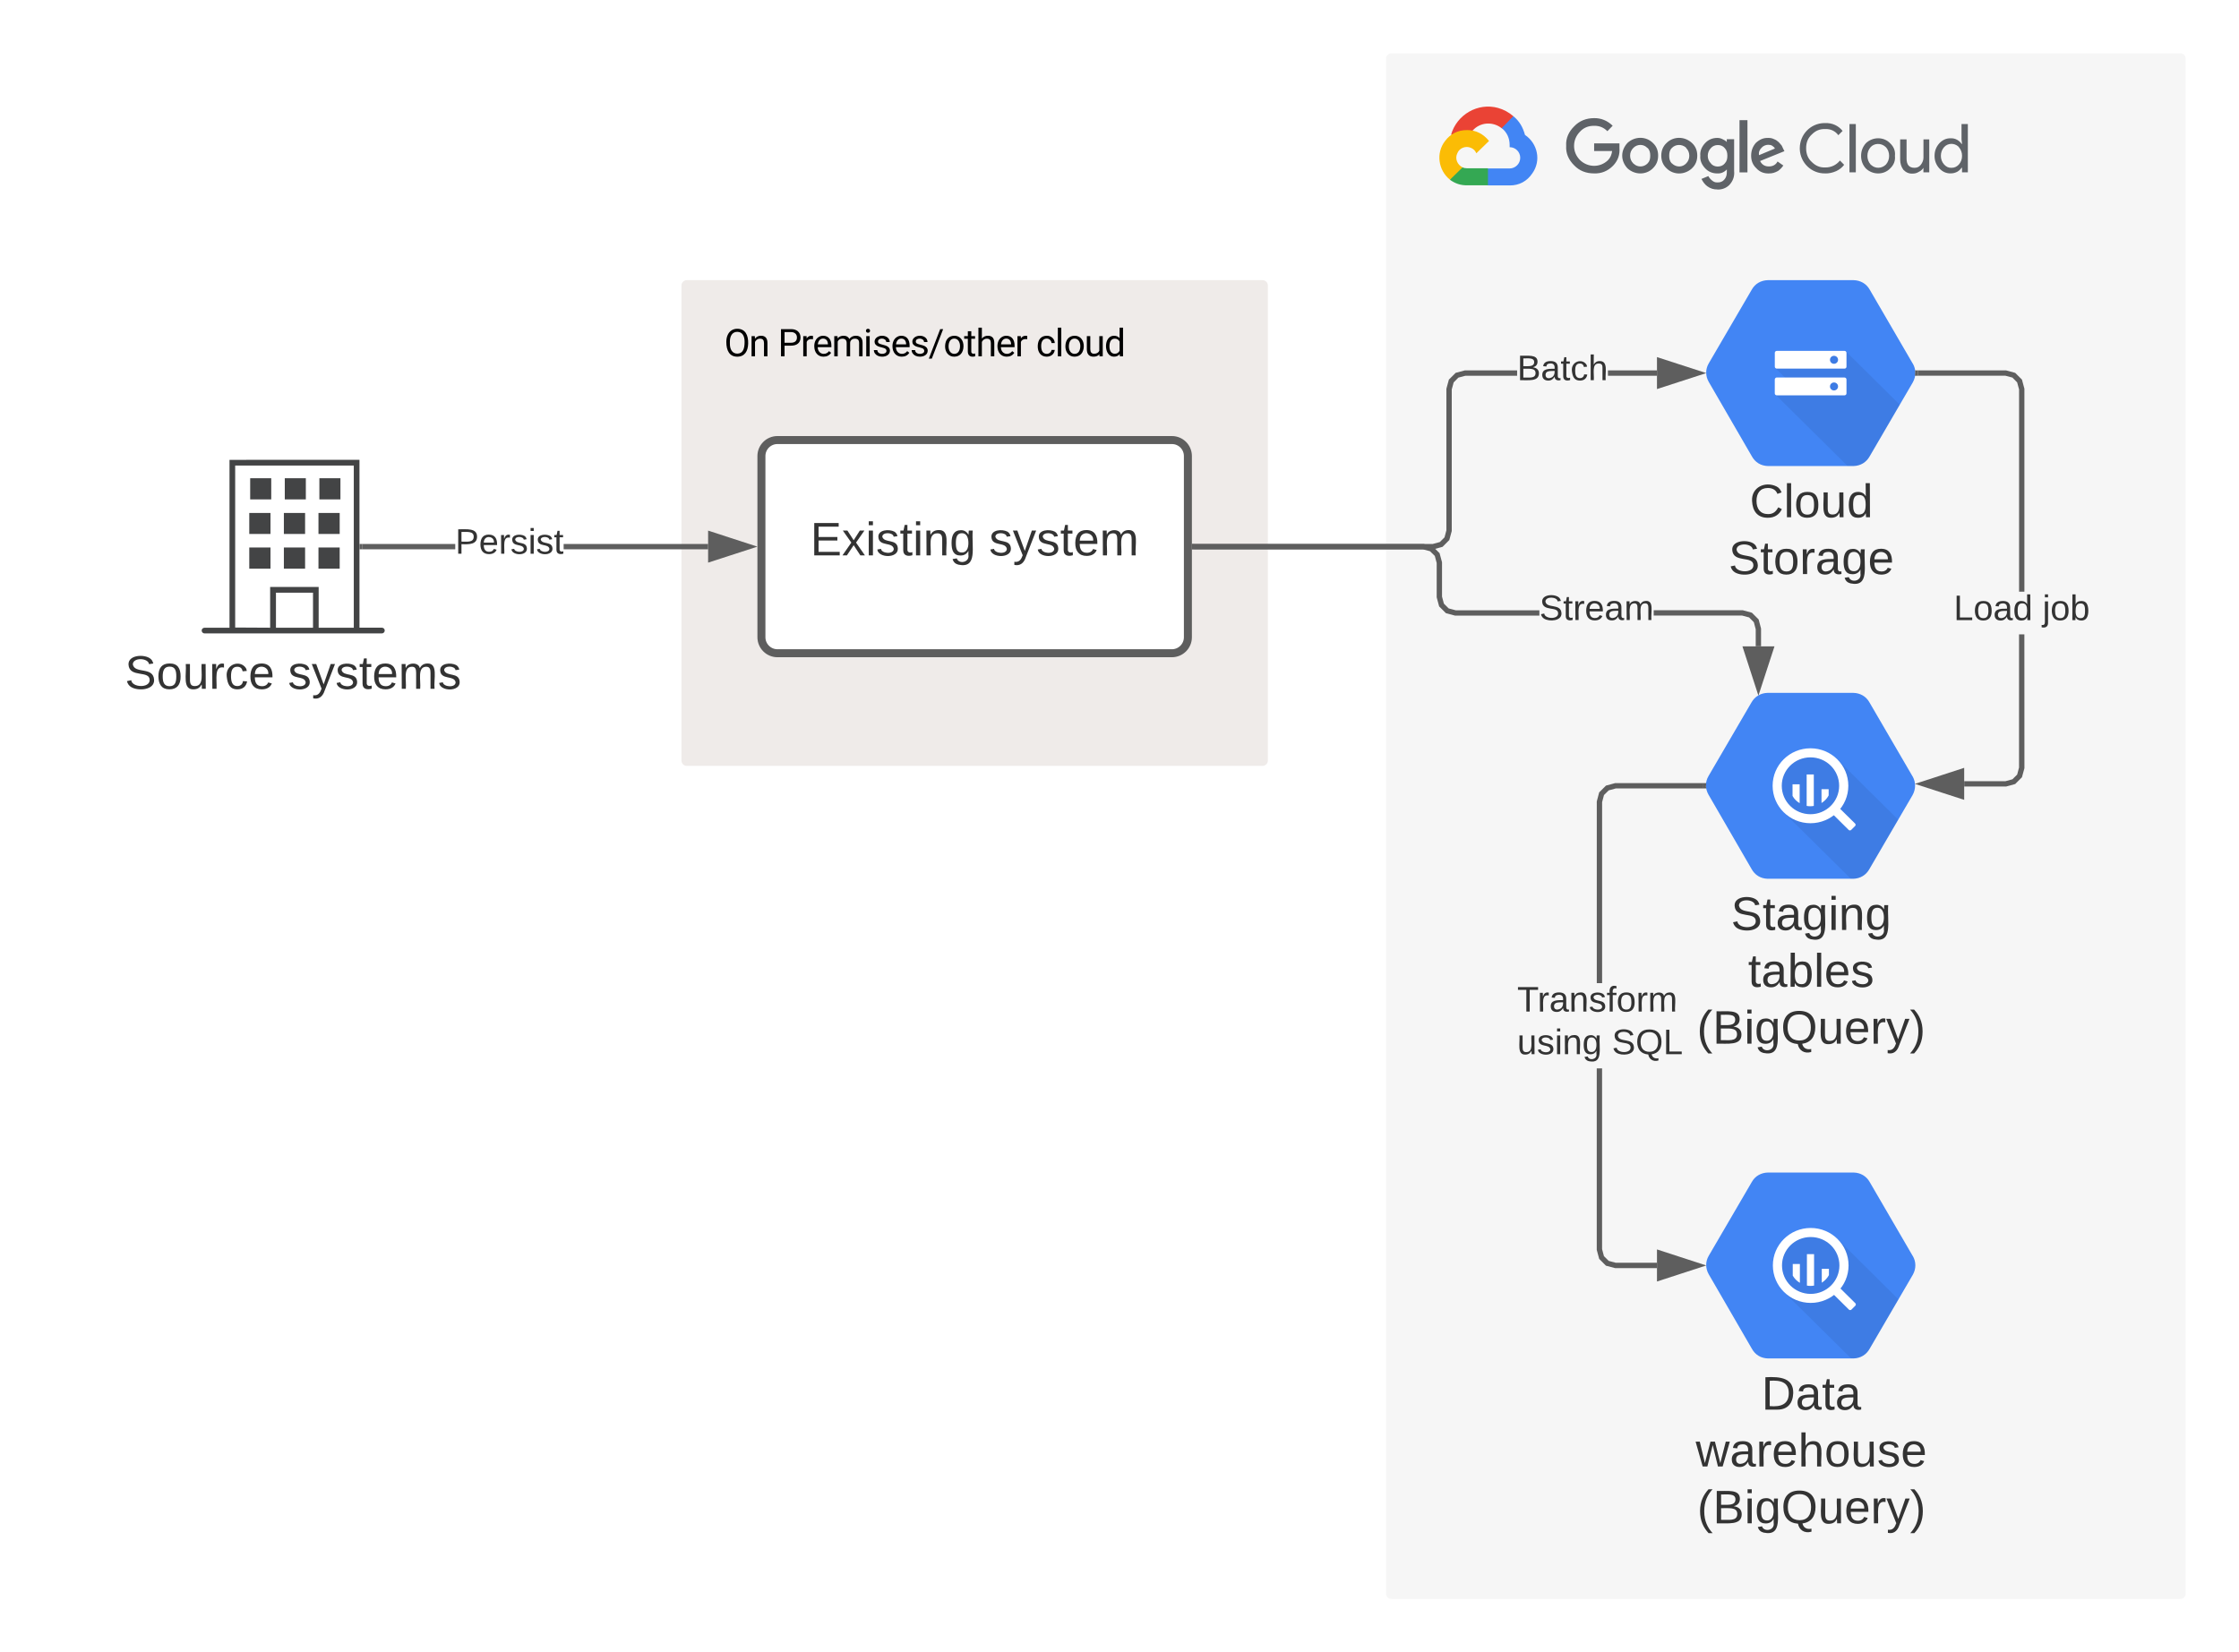 <svg xmlns="http://www.w3.org/2000/svg" xmlns:xlink="http://www.w3.org/1999/xlink" xmlns:lucid="lucid" width="840" height="620"><g transform="translate(-200 -200)" lucid:page-tab-id="0_0"><path d="M720 222c0-1.1.9-2 2-2h296c1.1 0 2 .9 2 2v576c0 1.1-.9 2-2 2H722c-1.1 0-2-.9-2-2z" fill="#f6f6f6"/><path d="M917.6 336.44l-16.15-27.76c-1.26-2.23-3.45-3.48-6.04-3.55h-32.16c-2.6.07-4.8 1.32-6.04 3.55l-16.16 27.7c-1.26 2.16-1.26 4.67 0 6.9l16.16 27.9c1.25 2.3 3.37 3.62 6.04 3.7h32.17c2.6-.08 4.8-1.4 6.05-3.7l16.16-27.7c1.27-2.3 1.27-4.8 0-7.04z" stroke="#000" stroke-opacity="0" fill="#4285f4"/><path d="M892.5 331.84l-22.17 2.02-4.3 4.26 3.7 3.6-3.65 6.33 27.07 26.8h2.28c2.62-.08 4.76-1.4 6.02-3.65l11.25-19.36z" stroke="#000" stroke-opacity="0" fill-opacity=".07"/><path d="M892 331.67h-25.4c-.4 0-.75.32-.75.73v5.2c0 .4.32.73.75.73H892c.42 0 .74-.33.74-.73v-5.2c0-.4-.32-.73-.75-.73m-3.94 4.85c-.83 0-1.5-.68-1.5-1.5 0-.84.67-1.5 1.5-1.5.86 0 1.53.66 1.53 1.5 0 .82-.68 1.5-1.54 1.5M892 341.65h-25.43c-.4.02-.73.36-.73.77v5.2c0 .4.33.73.76.73H892c.42 0 .74-.33.74-.74v-5.2c0-.42-.32-.74-.75-.75m-3.94 4.86c-.83 0-1.5-.67-1.5-1.5s.67-1.5 1.5-1.5c.86 0 1.53.67 1.53 1.5s-.68 1.5-1.54 1.5" stroke="#000" stroke-opacity="0" fill="#fff"/><use xlink:href="#a" transform="matrix(1,0,0,1,840.094,379.874) translate(16.34 14.222)"/><use xlink:href="#b" transform="matrix(1,0,0,1,840.094,379.874) translate(8.414 35.556)"/><path d="M917.52 491.32l-16.17-27.76c-1.25-2.23-3.45-3.5-6.04-3.56h-32.16c-2.58.07-4.78 1.33-6.04 3.56l-16.16 27.7c-1.25 2.15-1.25 4.66 0 6.9l16.16 27.9c1.26 2.3 3.38 3.62 6.04 3.7h32.17c2.6-.08 4.8-1.4 6.05-3.7l16.17-27.7c1.25-2.3 1.25-4.8 0-7.04z" stroke="#000" stroke-opacity="0" fill="#4285f4"/><path d="M901.36 526.04l10.75-18.46-22.68-22.5-10.2-2.7-9.12 3.37-3.55 9.1 2.82 10.17 24.97 24.7h1c2.6-.1 4.8-1.4 6.02-3.68z" stroke="#000" stroke-opacity="0" fill-opacity=".07"/><path d="M879.23 480.8c-7.85 0-14.2 6.3-14.2 14.06 0 7.76 6.35 14.06 14.2 14.06 7.84 0 14.2-6.3 14.2-14.06 0-7.76-6.36-14.06-14.2-14.06m0 24.74c-5.97 0-10.77-4.78-10.77-10.68 0-5.88 4.8-10.66 10.77-10.66 5.96 0 10.76 4.78 10.76 10.66 0 5.9-4.8 10.68-10.77 10.68" stroke="#000" stroke-opacity="0" fill="#fff"/><path d="M872.5 494.32v4.37c.67 1.15 1.5 2 2.67 2.7v-7.08zM877.8 490.62v11.8c.93.17 1.75.17 2.68 0v-11.8zM883.37 496.14v5.2c1.18-.75 2.02-1.63 2.68-2.84v-2.36zM889.44 503.53l-1.46 1.46c-.26.25-.26.66 0 .92l5.58 5.52c.26.26.68.26.94 0l1.47-1.46c.26-.25.26-.66 0-.93l-5.6-5.52c-.25-.26-.67-.26-.93 0" stroke="#000" stroke-opacity="0" fill="#fff"/><use xlink:href="#c" transform="matrix(1,0,0,1,840,534.747) translate(9.401 14.222)"/><use xlink:href="#d" transform="matrix(1,0,0,1,840,534.747) translate(15.821 35.556)"/><use xlink:href="#e" transform="matrix(1,0,0,1,840,534.747) translate(-3.364 56.889)"/><path d="M220 438.7c0-3.32 2.7-6 6-6h168c3.3 0 6 2.68 6 6v33c0 3.3-2.7 6-6 6H226c-3.3 0-6-2.7-6-6z" stroke="#000" stroke-opacity="0" stroke-width="3" fill="#fff" fill-opacity="0"/><use xlink:href="#f" transform="matrix(1,0,0,1,225,437.696) translate(21.84 20.785)"/><use xlink:href="#g" transform="matrix(1,0,0,1,225,437.696) translate(83.025 20.785)"/><path d="M763.4 248.14h1l3.16-3.2.2-1.34c-1.8-1.52-3.57-2.48-5.75-3.1-7.53-2.08-15.46 2.45-17.64 10.1.4-.16.8-.16 1.2-.07l6.34-1.06s.4-.52.6-.5c2.77-3.13 7.53-3.5 10.9-.83z" stroke="#000" stroke-opacity="0" stroke-width="1.66" fill="#ea4335"/><path d="M772.12 250.6c-.8-2.83-1.98-5.04-4.36-7l-4.36 4.48c1.98 1.6 2.97 3.8 2.97 6.33v.82c2.18 0 3.97 1.77 3.97 3.98 0 2.2-1.8 4-3.97 4h-8.13l-.8.8v4.8l.8.77h8.13c3.57.04 6.54-1.58 8.53-4.56 3.37-4.75 1.98-11.18-2.78-14.4z" stroke="#000" stroke-opacity="0" stroke-width="1.66" fill="#4285f4"/><path d="M750.3 269.54h7.94v-6.4h-7.93c-.58 0-1.18-.1-1.58-.34l-1.2.34-3.16 3.2-.4 1.12c2 1.43 3.97 2.08 6.35 2.08z" stroke="#000" stroke-opacity="0" stroke-width="1.66" fill="#34a853"/><path d="M750.3 248.82c-3.36 0-6.14 1.4-8.12 4.04-3.57 4.54-2.58 11.06 1.8 14.57l4.74-4.63c-1.98-.93-2.97-3.3-1.98-5.28.8-2.02 3.17-2.92 5.16-2.02 1 .44 1.58 1.1 1.98 2.02l4.76-4.63c-2.18-2.68-4.96-4.1-8.33-4.08z" stroke="#000" stroke-opacity="0" stroke-width="1.66" fill="#fbbc05"/><path d="M798.1 265.07c-2.98.03-5.56-.96-7.54-3.04-1.98-1.96-3.17-4.42-2.98-7.3-.2-2.86 1-5.35 2.98-7.3 1.98-2.1 4.56-3.1 7.53-3.1 2.57-.04 4.95.92 6.93 2.85l-1.98 2.05c-1.4-1.4-2.97-2.05-4.96-2.02-2.2-.02-3.97.72-5.36 2.24-1.4 1.46-2.18 3.23-2.18 5.32 0 2.05.8 3.82 2.18 5.25 2.97 2.9 7.53 2.96 10.5.13 1-1 1.4-2.1 1.6-3.48h-6.75v-2.86h9.5v1.73c.2 2.55-.6 4.76-2.37 6.62-1.98 2.02-4.36 3-7.14 2.92zm22-1.9c-2.58 2.55-6.74 2.55-9.52 0-1.2-1.3-1.98-2.92-1.98-4.78 0-1.84.8-3.46 1.98-4.76 2.78-2.55 6.94-2.55 9.52 0 1.4 1.3 1.98 2.92 1.98 4.75 0 1.85-.6 3.47-1.98 4.77zm-7.34-1.86c0 .07 0 .1.2.17 1.4 1.36 3.77 1.3 5.16-.16.8-.8 1-1.76 1-2.9 0-1.13-.2-2.1-1-2.9-.2-.03-.2-.06-.2-.12-1.4-1.4-3.77-1.34-5.16.12-.8.8-1.2 1.77-1.2 2.9 0 1.14.4 2.1 1.2 2.9zm22 1.87c-2.76 2.55-6.93 2.55-9.5 0-1.4-1.3-2-2.92-2-4.78 0-1.84.6-3.46 2-4.76 2.57-2.55 6.74-2.55 9.5 0 1.4 1.3 2 2.92 2 4.75 0 1.85-.6 3.47-2 4.77zm-7.52-1.86c.2.07.2.1.2.17 1.58 1.36 3.76 1.3 5.15-.16.78-.8 1.18-1.76 1.18-2.9 0-1.13-.4-2.1-1.2-2.9v-.12c-1.57-1.4-3.95-1.34-5.34.12-.8.8-1 1.77-1 2.9 0 1.14.2 2.1 1 2.9zm17.05 9.77c-1.4.03-2.6-.35-3.78-1.2-1-.76-1.58-1.6-2.18-2.75l2.58-1.06c.4.7.8 1.18 1.4 1.65.58.5 1.18.76 1.97.72.98.07 1.97-.28 2.57-1 .8-.86 1-1.82 1-2.9v-.97c-1 1.05-2.2 1.58-3.58 1.5-1.8.02-3.38-.66-4.57-1.94-1.2-1.3-1.98-2.88-1.8-4.7-.18-1.84.6-3.43 1.8-4.73 1.2-1.3 2.77-1.96 4.56-1.96.78 0 1.38.17 1.97.48.6.25 1.2.6 1.6 1.05v-1.05h2.76v11.93c.2 2-.4 3.73-1.78 5.23-1.2 1.2-2.78 1.8-4.56 1.74zm.2-8.6c.98 0 1.97-.38 2.56-1.13.8-.84 1-1.77 1-2.9 0-1.1-.2-2.07-1-2.9-.6-.75-1.58-1.16-2.57-1.13-1-.02-2 .4-2.6 1.13-.78.8-1.18 1.77-1.18 2.92 0 1.1.4 2.05 1.2 2.86.58.8 1.58 1.16 2.57 1.16zm11.1-17.4v19.6h-2.98v-19.6zm8.12 20c-1.98.06-3.57-.6-4.76-1.93-1.4-1.3-1.98-2.9-1.98-4.75 0-1.84.6-3.46 1.78-4.8 1.4-1.27 2.78-1.9 4.56-1.86.8-.03 1.6.13 2.18.44.8.28 1.2.62 1.8 1.12.38.43.78.83 1.18 1.36.2.44.4.8.6 1.3l.4.75-9.13 3.7c.6 1.3 1.78 2.1 3.37 2.03 1.4 0 2.58-.65 3.17-1.86l2.17 1.52c-.6.86-1.2 1.48-1.98 2.04-1.2.65-2.2.96-3.38.93zm-3.77-6.87l5.95-2.48c-.2-.44-.6-.78-1-1.03-.4-.3-.98-.38-1.58-.38-.8.03-1.78.37-2.38 1.06-.8.77-1.2 1.74-1 2.82zM884.74 265.07c-5.16.1-9.32-3.98-9.52-9.07v-.37c0-5.1 3.96-9.32 9.12-9.45h.4c2.57-.1 4.95.93 6.54 2.95l-1.6 1.6c-1.18-1.6-2.96-2.4-4.94-2.3-2-.07-3.57.6-4.96 1.98-1.6 1.44-2.18 3.2-2.18 5.23 0 2 .6 3.8 2.18 5.2 1.4 1.38 2.97 2.06 4.96 2 2.18.03 4.16-.87 5.55-2.6l1.57 1.6c-.8 1.06-1.78 1.8-2.97 2.37-1.4.62-2.78.9-4.16.87zM896.24 264.67h-2.38v-18.12h2.38zM900 253.76c2.58-2.5 6.74-2.5 9.12 0 1.4 1.34 2 2.9 1.8 4.72.2 1.8-.4 3.4-1.8 4.73-2.38 2.5-6.54 2.5-9.12 0-1.2-1.33-1.78-2.9-1.78-4.72 0-1.83.6-3.38 1.78-4.72zm1.8 8c0 .02 0 .08.2.14 1.57 1.46 3.95 1.4 5.54-.15.8-.94 1.2-2.02 1.2-3.27 0-1.24-.4-2.33-1.2-3.26-.2-.03-.2-.1-.2-.15-1.6-1.46-4.17-1.4-5.55.15-.8.93-1.2 2.02-1.2 3.26 0 1.25.4 2.33 1.2 3.23zM923.8 264.67h-2.2v-1.7c-.38.67-.98 1.17-1.77 1.54-.6.4-1.4.63-2.18.63-1.4.1-2.58-.4-3.57-1.43-.8-1.12-1.2-2.36-1.2-3.8v-7.6h2.4v7.18c0 2.33.98 3.48 2.96 3.48 1 .03 1.8-.38 2.38-1.12.6-.8 1-1.68 1-2.67v-6.87h2.17zM931.73 265.07c-1.6 0-2.98-.62-4.17-1.9-1.2-1.33-1.78-2.88-1.78-4.7 0-1.8.6-3.34 1.78-4.68 1.2-1.28 2.58-1.9 4.17-1.9 1-.03 1.78.15 2.57.6.6.36 1.2.83 1.6 1.5h.2l-.2-1.7v-5.75h2.37v18.12h-2.18v-1.7h-.2c-.4.67-1 1.14-1.6 1.5-.8.4-1.58.63-2.57.6zm.4-2.1c1.18 0 1.97-.42 2.77-1.22.8-.94 1.2-2.02 1.2-3.27 0-1.24-.4-2.33-1.2-3.26 0-.1-.2-.15-.2-.25-1.6-1.4-3.97-1.3-5.35.25-.8.93-1.2 2.02-1.2 3.26 0 1.22.4 2.3 1.2 3.23.8.85 1.58 1.3 2.77 1.26z" stroke="#000" stroke-opacity="0" stroke-width="1.66" fill="#5f6368"/><path d="M455.66 307.13c0-1.1.9-2 2-2h216c1.1 0 2 .9 2 2V485.4c0 1.1-.9 2-2 2h-216c-1.1 0-2-.9-2-2z" fill="#efebe9"/><use xlink:href="#h" transform="matrix(1,0,0,1,471.665,321.126) translate(0 12.576)"/><use xlink:href="#i" transform="matrix(1,0,0,1,471.665,321.126) translate(20.155 12.576)"/><use xlink:href="#j" transform="matrix(1,0,0,1,471.665,321.126) translate(117.016 12.576)"/><path d="M485.66 371.13c0-3.32 2.7-6 6-6h148c3.32 0 6 2.68 6 6v68c0 3.3-2.68 6-6 6h-148c-3.3 0-6-2.7-6-6z" stroke="#5e5e5e" stroke-width="3" fill="#fff"/><use xlink:href="#k" transform="matrix(1,0,0,1,490.665,370.126) translate(13.346 38.285)"/><use xlink:href="#l" transform="matrix(1,0,0,1,490.665,370.126) translate(80.407 38.285)"/><path d="M301.76 379.46v7.95h-7.9v-7.94zm12.98 0v7.95h-7.9v-7.94zm12.98 0v7.95h-7.9v-7.94zm-26.24 13.03v7.87h-7.96v-7.88zm12.98 0v7.87h-7.96v-7.88zm12.98 0v7.87h-7.96v-7.88zm-25.96 12.95v7.95h-7.96v-7.95zm12.98 0v7.95h-7.96v-7.95zm12.98 0v7.95h-7.96v-7.95zm-39.2-30.74v60.78l13.1.07v-15.3h18.2v15.3h13.2V374.7z" stroke="#000" stroke-opacity="0" stroke-width="1.67" fill-opacity="0"/><path d="M303.54 435.55h13.88V422.4h-13.88z" stroke="#000" stroke-opacity="0" stroke-width="1.67" fill-opacity="0"/><path d="M332.73 374.7v60.85h-13.18v-15.3h-18.2v15.3l-13.12-.07V374.7zm-15.3 47.7v13.15h-13.9V422.4zm-31.33-49.84v63h-9.34c-.6 0-1.1.44-1.1 1.03 0 .64.5 1.1 1.1 1.1h66.48c.6 0 1.1-.46 1.1-1.1 0-.6-.5-1.05-1.1-1.05h-8.38v-63z" stroke="#000" stroke-opacity="0" stroke-width="1.67" fill="#434445"/><path d="M293.86 387.4h7.9v-7.94h-7.9zM306.84 387.4h7.9v-7.94h-7.9zM319.82 387.4h7.9v-7.94h-7.9zM293.52 400.37h7.96v-7.88h-7.96zM306.5 400.37h7.96v-7.88h-7.96zM319.48 400.37h7.96v-7.88h-7.96zM293.52 413.4h7.96v-7.95h-7.96zM306.5 413.4h7.96v-7.95h-7.96zM319.48 413.4h7.96v-7.95h-7.96z" stroke="#000" stroke-opacity="0" stroke-width="1.67" fill="#434445"/><path d="M370.8 406.13h-34.94v-2h34.94zm94.86 0h-54.2v-2h54.2z" fill="#5e5e5e"/><path d="M335.88 406.13h-1.02v-2h1.02zM480.93 405.13l-14.27 4.63v-9.27z" fill="#5e5e5e"/><path d="M484.16 405.13l-18.5 6v-12.02zm-16.5 3.26l10.03-3.27-10.04-3.26z" fill="#5e5e5e"/><use xlink:href="#m" transform="matrix(1,0,0,1,370.798,397.126) translate(0 10.667)"/><path d="M917.6 671.32l-16.15-27.76c-1.26-2.23-3.45-3.5-6.04-3.56h-32.16c-2.6.07-4.8 1.33-6.04 3.56l-16.16 27.7c-1.26 2.15-1.26 4.66 0 6.9l16.16 27.9c1.25 2.3 3.37 3.62 6.04 3.7h32.17c2.6-.08 4.8-1.4 6.05-3.7l16.16-27.7c1.27-2.3 1.27-4.8 0-7.04z" stroke="#000" stroke-opacity="0" fill="#4285f4"/><path d="M901.46 706.04l10.75-18.46-22.68-22.5-10.2-2.7-9.12 3.37-3.56 9.1 2.83 10.17 24.97 24.7h1c2.6-.1 4.8-1.4 6.02-3.68z" stroke="#000" stroke-opacity="0" fill-opacity=".07"/><path d="M879.32 660.8c-7.84 0-14.2 6.3-14.2 14.06 0 7.76 6.36 14.06 14.2 14.06 7.84 0 14.2-6.3 14.2-14.06 0-7.76-6.36-14.06-14.2-14.06m0 24.74c-5.97 0-10.77-4.78-10.77-10.68 0-5.88 4.8-10.66 10.77-10.66 5.96 0 10.77 4.78 10.77 10.66 0 5.9-4.82 10.68-10.78 10.68" stroke="#000" stroke-opacity="0" fill="#fff"/><path d="M872.58 674.32v4.37c.7 1.15 1.52 2 2.68 2.7v-7.08zM877.9 670.62v11.8c.92.17 1.74.17 2.68 0v-11.8zM883.47 676.14v5.2c1.17-.75 2-1.63 2.68-2.84v-2.36zM889.54 683.53l-1.47 1.46c-.26.25-.26.66 0 .92l5.58 5.52c.26.26.68.26.95 0l1.46-1.46c.26-.25.26-.66 0-.93l-5.58-5.52c-.26-.26-.68-.26-.94 0" stroke="#000" stroke-opacity="0" fill="#fff"/><use xlink:href="#n" transform="matrix(1,0,0,1,840.094,714.747) translate(20.759 14.222)"/><use xlink:href="#o" transform="matrix(1,0,0,1,840.094,714.747) translate(-3.907 35.556)"/><use xlink:href="#p" transform="matrix(1,0,0,1,840.094,714.747) translate(-3.364 56.889)"/><use xlink:href="#q" transform="matrix(1,0,0,1,840.094,714.747) translate(39.5 78.222)"/><path d="M769.17 341H749.8l-2.66.7-1.77 1.8-.72 2.63v53.13l-.92 3.4-2.53 2.54-3.4.93h-89.64v-2h89.36l2.64-.72 1.78-1.76.7-2.65v-53.13l.94-3.42 2.53-2.53 3.42-.92h19.65zm52.47 0h-18.4v-2h18.4z" fill="#5e5e5e"/><path d="M648.2 406.13h-1.04v-2h1.03zM836.9 340l-14.26 4.64v-9.28z" fill="#5e5e5e"/><path d="M840.14 340l-18.5 6v-12zm-16.5 3.26l10.03-3.26-10.03-3.26z" fill="#5e5e5e"/><use xlink:href="#r" transform="matrix(1,0,0,1,769.171,332) translate(0 10.667)"/><path d="M959.5 488.27l-.93 3.4-2.53 2.54-3.42.94H936.9v-2h15.46l2.64-.72 1.78-1.77.7-2.65v-49.96h2zm-3.46-148.35l2.53 2.53.92 3.42v76.17h-2v-75.9l-.72-2.65-1.78-1.8-2.64-.7H919.5v-2h33.12z" fill="#5e5e5e"/><path d="M919.52 341h-1.1l.1-1.55-.1-.45h1.1zM935.9 498.77l-14.27-4.63 14.27-4.64z" fill="#5e5e5e"/><path d="M936.9 500.15l-18.5-6 18.5-6.02zm-12.03-6l10.03 3.25v-6.52z" fill="#5e5e5e"/><use xlink:href="#s" transform="matrix(1,0,0,1,932.955,422.037) translate(0 10.667)"/><use xlink:href="#t" transform="matrix(1,0,0,1,932.955,422.037) translate(33.333 10.667)"/><path d="M801.05 668.74l.7 2.64 1.8 1.78 2.63.7h15.46v2h-15.72l-3.42-.9-2.53-2.54-.92-3.4v-68.1h2zm38-172.87h-32.87l-2.64.72-1.78 1.76-.7 2.65v67.92h-2v-68.18l.9-3.4 2.54-2.54 3.42-.93h33.13z" fill="#5e5e5e"/><path d="M840.02 495.23l.16.64h-1.16v-2h1.1zM836.9 674.87l-14.26 4.64v-9.26z" fill="#5e5e5e"/><path d="M840.14 674.87l-18.5 6.02v-12.04zm-16.5 3.26l10.03-3.26-10.03-3.26z" fill="#5e5e5e"/><g><use xlink:href="#u" transform="matrix(1,0,0,1,769.197,568.921) translate(0 10.667)"/><use xlink:href="#v" transform="matrix(1,0,0,1,769.197,568.921) translate(0 26.667)"/><use xlink:href="#w" transform="matrix(1,0,0,1,769.197,568.921) translate(35.519 26.667)"/></g><path d="M853.85 429l3.4.92 2.54 2.53.9 3.42v6.66h-2v-6.4l-.7-2.64-1.78-1.8-2.64-.7h-33.16v-2zm-113.77-21.42l.92 3.4v12.9l.7 2.63 1.8 1.8 2.63.7h31.4v2h-31.66l-3.42-.92-2.53-2.53-.92-3.42v-12.87l-.7-2.64-1.8-1.78-2.63-.7h-85.7v-2h85.96l3.42.9z" fill="#5e5e5e"/><path d="M648.2 406.13h-1.04v-2h1.03zM859.7 457.8l-4.62-14.27h9.27z" fill="#5e5e5e"/><path d="M859.7 461.04l-6-18.5h12.03zm-3.25-16.5l3.26 10.02 3.27-10.03z" fill="#5e5e5e"/><g><use xlink:href="#x" transform="matrix(1,0,0,1,777.533,422) translate(0 10.667)"/></g><defs><path fill="#333" d="M212-179c-10-28-35-45-73-45-59 0-87 40-87 99 0 60 29 101 89 101 43 0 62-24 78-52l27 14C228-24 195 4 139 4 59 4 22-46 18-125c-6-104 99-153 187-111 19 9 31 26 39 46" id="y"/><path fill="#333" d="M24 0v-261h32V0H24" id="z"/><path fill="#333" d="M100-194c62-1 85 37 85 99 1 63-27 99-86 99S16-35 15-95c0-66 28-99 85-99zM99-20c44 1 53-31 53-75 0-43-8-75-51-75s-53 32-53 75 10 74 51 75" id="A"/><path fill="#333" d="M84 4C-5 8 30-112 23-190h32v120c0 31 7 50 39 49 72-2 45-101 50-169h31l1 190h-30c-1-10 1-25-2-33-11 22-28 36-60 37" id="B"/><path fill="#333" d="M85-194c31 0 48 13 60 33l-1-100h32l1 261h-30c-2-10 0-23-3-31C134-8 116 4 85 4 32 4 16-35 15-94c0-66 23-100 70-100zm9 24c-40 0-46 34-46 75 0 40 6 74 45 74 42 0 51-32 51-76 0-42-9-74-50-73" id="C"/><g id="a"><use transform="matrix(0.049,0,0,0.049,0,0)" xlink:href="#y"/><use transform="matrix(0.049,0,0,0.049,12.79,0)" xlink:href="#z"/><use transform="matrix(0.049,0,0,0.049,16.691,0)" xlink:href="#A"/><use transform="matrix(0.049,0,0,0.049,26.568,0)" xlink:href="#B"/><use transform="matrix(0.049,0,0,0.049,36.444,0)" xlink:href="#C"/></g><path fill="#333" d="M185-189c-5-48-123-54-124 2 14 75 158 14 163 119 3 78-121 87-175 55-17-10-28-26-33-46l33-7c5 56 141 63 141-1 0-78-155-14-162-118-5-82 145-84 179-34 5 7 8 16 11 25" id="D"/><path fill="#333" d="M59-47c-2 24 18 29 38 22v24C64 9 27 4 27-40v-127H5v-23h24l9-43h21v43h35v23H59v120" id="E"/><path fill="#333" d="M114-163C36-179 61-72 57 0H25l-1-190h30c1 12-1 29 2 39 6-27 23-49 58-41v29" id="F"/><path fill="#333" d="M141-36C126-15 110 5 73 4 37 3 15-17 15-53c-1-64 63-63 125-63 3-35-9-54-41-54-24 1-41 7-42 31l-33-3c5-37 33-52 76-52 45 0 72 20 72 64v82c-1 20 7 32 28 27v20c-31 9-61-2-59-35zM48-53c0 20 12 33 32 33 41-3 63-29 60-74-43 2-92-5-92 41" id="G"/><path fill="#333" d="M177-190C167-65 218 103 67 71c-23-6-38-20-44-43l32-5c15 47 100 32 89-28v-30C133-14 115 1 83 1 29 1 15-40 15-95c0-56 16-97 71-98 29-1 48 16 59 35 1-10 0-23 2-32h30zM94-22c36 0 50-32 50-73 0-42-14-75-50-75-39 0-46 34-46 75s6 73 46 73" id="H"/><path fill="#333" d="M100-194c63 0 86 42 84 106H49c0 40 14 67 53 68 26 1 43-12 49-29l28 8c-11 28-37 45-77 45C44 4 14-33 15-96c1-61 26-98 85-98zm52 81c6-60-76-77-97-28-3 7-6 17-6 28h103" id="I"/><g id="b"><use transform="matrix(0.049,0,0,0.049,0,0)" xlink:href="#D"/><use transform="matrix(0.049,0,0,0.049,11.852,0)" xlink:href="#E"/><use transform="matrix(0.049,0,0,0.049,16.79,0)" xlink:href="#A"/><use transform="matrix(0.049,0,0,0.049,26.667,0)" xlink:href="#F"/><use transform="matrix(0.049,0,0,0.049,32.543,0)" xlink:href="#G"/><use transform="matrix(0.049,0,0,0.049,42.42,0)" xlink:href="#H"/><use transform="matrix(0.049,0,0,0.049,52.296,0)" xlink:href="#I"/></g><path fill="#333" d="M24-231v-30h32v30H24zM24 0v-190h32V0H24" id="J"/><path fill="#333" d="M117-194c89-4 53 116 60 194h-32v-121c0-31-8-49-39-48C34-167 62-67 57 0H25l-1-190h30c1 10-1 24 2 32 11-22 29-35 61-36" id="K"/><g id="c"><use transform="matrix(0.049,0,0,0.049,0,0)" xlink:href="#D"/><use transform="matrix(0.049,0,0,0.049,11.852,0)" xlink:href="#E"/><use transform="matrix(0.049,0,0,0.049,16.79,0)" xlink:href="#G"/><use transform="matrix(0.049,0,0,0.049,26.667,0)" xlink:href="#H"/><use transform="matrix(0.049,0,0,0.049,36.543,0)" xlink:href="#J"/><use transform="matrix(0.049,0,0,0.049,40.444,0)" xlink:href="#K"/><use transform="matrix(0.049,0,0,0.049,50.321,0)" xlink:href="#H"/></g><path fill="#333" d="M115-194c53 0 69 39 70 98 0 66-23 100-70 100C84 3 66-7 56-30L54 0H23l1-261h32v101c10-23 28-34 59-34zm-8 174c40 0 45-34 45-75 0-40-5-75-45-74-42 0-51 32-51 76 0 43 10 73 51 73" id="L"/><path fill="#333" d="M135-143c-3-34-86-38-87 0 15 53 115 12 119 90S17 21 10-45l28-5c4 36 97 45 98 0-10-56-113-15-118-90-4-57 82-63 122-42 12 7 21 19 24 35" id="M"/><g id="d"><use transform="matrix(0.049,0,0,0.049,0,0)" xlink:href="#E"/><use transform="matrix(0.049,0,0,0.049,4.938,0)" xlink:href="#G"/><use transform="matrix(0.049,0,0,0.049,14.815,0)" xlink:href="#L"/><use transform="matrix(0.049,0,0,0.049,24.691,0)" xlink:href="#z"/><use transform="matrix(0.049,0,0,0.049,28.593,0)" xlink:href="#I"/><use transform="matrix(0.049,0,0,0.049,38.469,0)" xlink:href="#M"/></g><path fill="#333" d="M87 75C49 33 22-17 22-94c0-76 28-126 65-167h31c-38 41-64 92-64 168S80 34 118 75H87" id="N"/><path fill="#333" d="M160-131c35 5 61 23 61 61C221 17 115-2 30 0v-248c76 3 177-17 177 60 0 33-19 50-47 57zm-97-11c50-1 110 9 110-42 0-47-63-36-110-37v79zm0 115c55-2 124 14 124-45 0-56-70-42-124-44v89" id="O"/><path fill="#333" d="M140-251c81 0 123 46 123 126C263-53 228-8 163 1c7 30 30 48 69 40v23c-55 16-95-15-103-61C56-3 17-48 17-125c0-80 42-126 123-126zm0 227c63 0 89-41 89-101s-29-99-89-99c-61 0-89 39-89 99S79-25 140-24" id="P"/><path fill="#333" d="M179-190L93 31C79 59 56 82 12 73V49c39 6 53-20 64-50L1-190h34L92-34l54-156h33" id="Q"/><path fill="#333" d="M33-261c38 41 65 92 65 168S71 34 33 75H2C39 34 66-17 66-93S39-220 2-261h31" id="R"/><g id="e"><use transform="matrix(0.049,0,0,0.049,0,0)" xlink:href="#N"/><use transform="matrix(0.049,0,0,0.049,5.877,0)" xlink:href="#O"/><use transform="matrix(0.049,0,0,0.049,17.728,0)" xlink:href="#J"/><use transform="matrix(0.049,0,0,0.049,21.63,0)" xlink:href="#H"/><use transform="matrix(0.049,0,0,0.049,31.506,0)" xlink:href="#P"/><use transform="matrix(0.049,0,0,0.049,45.333,0)" xlink:href="#B"/><use transform="matrix(0.049,0,0,0.049,55.21,0)" xlink:href="#I"/><use transform="matrix(0.049,0,0,0.049,65.086,0)" xlink:href="#F"/><use transform="matrix(0.049,0,0,0.049,70.963,0)" xlink:href="#Q"/><use transform="matrix(0.049,0,0,0.049,79.852,0)" xlink:href="#R"/></g><path fill="#333" d="M96-169c-40 0-48 33-48 73s9 75 48 75c24 0 41-14 43-38l32 2c-6 37-31 61-74 61-59 0-76-41-82-99-10-93 101-131 147-64 4 7 5 14 7 22l-32 3c-4-21-16-35-41-35" id="S"/><g id="f"><use transform="matrix(0.049,0,0,0.049,0,0)" xlink:href="#D"/><use transform="matrix(0.049,0,0,0.049,11.852,0)" xlink:href="#A"/><use transform="matrix(0.049,0,0,0.049,21.728,0)" xlink:href="#B"/><use transform="matrix(0.049,0,0,0.049,31.605,0)" xlink:href="#F"/><use transform="matrix(0.049,0,0,0.049,37.481,0)" xlink:href="#S"/><use transform="matrix(0.049,0,0,0.049,46.37,0)" xlink:href="#I"/></g><path fill="#333" d="M210-169c-67 3-38 105-44 169h-31v-121c0-29-5-50-35-48C34-165 62-65 56 0H25l-1-190h30c1 10-1 24 2 32 10-44 99-50 107 0 11-21 27-35 58-36 85-2 47 119 55 194h-31v-121c0-29-5-49-35-48" id="T"/><g id="g"><use transform="matrix(0.049,0,0,0.049,0,0)" xlink:href="#M"/><use transform="matrix(0.049,0,0,0.049,8.889,0)" xlink:href="#Q"/><use transform="matrix(0.049,0,0,0.049,17.778,0)" xlink:href="#M"/><use transform="matrix(0.049,0,0,0.049,26.667,0)" xlink:href="#E"/><use transform="matrix(0.049,0,0,0.049,31.605,0)" xlink:href="#I"/><use transform="matrix(0.049,0,0,0.049,41.481,0)" xlink:href="#T"/><use transform="matrix(0.049,0,0,0.049,56.247,0)" xlink:href="#M"/></g><path d="M703-1476c426 0 599 333 586 795-11 408-187 701-584 701-422 0-587-333-587-793 0-282 106-507 280-617 89-56 190-86 305-86zm2 1333c312 0 393-279 393-632 0-308-116-536-395-536-269 0-394 232-394 523v107c-4 298 123 538 396 538" id="U"/><path d="M589-945c-131 0-219 81-264 174V0H140v-1082h175l6 136c83-104 191-156 324-156 229 0 346 129 346 387V0H806v-716c-2-153-65-229-217-229" id="V"/><g id="h"><use transform="matrix(0.007,0,0,0.007,0,0)" xlink:href="#U"/><use transform="matrix(0.007,0,0,0.007,9.319,0)" xlink:href="#V"/></g><path d="M1216-1011c-1 297-202 441-512 441H361V0H169v-1456h537c297-6 510 164 510 445zm-192 2c1-178-126-288-307-289H361v571h345c196 1 318-92 318-282" id="W"/><path d="M663-916c-163-27-288 18-338 148V0H140v-1082h180l3 125c61-97 147-145 258-145 36 0 63 5 82 14v172" id="X"/><path d="M599-131c141 0 220-65 285-146l113 88C906-50 770 20 589 20 281 21 93-214 93-545c0-223 93-397 233-485 74-48 154-72 240-72 300 2 449 218 445 537v77H278c0 197 129 357 321 357zm227-509c-3-180-88-310-260-310-170 0-264 140-282 310h542" id="Y"/><path d="M1240-945c-141 0-250 95-250 227V0H804v-709c0-157-77-236-231-236-121 0-204 52-249 155V0H139v-1082h175l5 120c79-93 186-140 321-140 151 0 254 58 309 174 69-98 181-174 345-174 237 0 362 126 362 377V0h-185v-714c-2-159-67-231-231-231" id="Z"/><path d="M341 0H156v-1082h185V0zm-91-1264c-68 0-108-42-109-105 0-62 41-107 109-107s110 44 110 107-42 105-110 105" id="aa"/><path d="M538-131c121 0 232-49 232-156 0-50-20-88-56-117-73-60-334-92-420-143-92-55-162-110-162-238 0-190 192-317 400-317 223 0 414 129 413 338H759c0-108-110-186-227-186-119 0-215 53-215 159 0 45 18 78 53 101 76 52 331 90 416 139 98 57 169 115 169 251C955-92 760 20 538 20c-176 0-314-68-386-174-38-55-57-115-57-179h185c6 129 116 202 258 202" id="ab"/><path d="M177 125H18l608-1581h158" id="ac"/><path d="M584 20C278 26 81-227 91-551c10-320 175-545 491-551 308-5 503 247 494 573-9 322-175 543-492 549zm-2-970c-208 0-305 185-305 421 0 216 106 398 307 398 211 0 307-186 307-420 0-214-109-399-309-399" id="ad"/><path d="M456 20C285 20 205-92 206-268v-671H9v-143h197v-262h185v262h202v143H391v671c-9 125 92 149 207 118V0c-49 13-96 20-142 20" id="ae"/><path d="M589-945c-131 0-219 81-264 174V0H140v-1536h185v585c82-101 189-151 320-151 229 0 346 129 346 387V0H806v-716c-2-153-65-229-217-229" id="af"/><g id="i"><use transform="matrix(0.007,0,0,0.007,0,0)" xlink:href="#W"/><use transform="matrix(0.007,0,0,0.007,8.552,0)" xlink:href="#X"/><use transform="matrix(0.007,0,0,0.007,13.013,0)" xlink:href="#Y"/><use transform="matrix(0.007,0,0,0.007,20.194,0)" xlink:href="#Z"/><use transform="matrix(0.007,0,0,0.007,32.075,0)" xlink:href="#aa"/><use transform="matrix(0.007,0,0,0.007,35.365,0)" xlink:href="#ab"/><use transform="matrix(0.007,0,0,0.007,42.354,0)" xlink:href="#Y"/><use transform="matrix(0.007,0,0,0.007,49.536,0)" xlink:href="#ab"/><use transform="matrix(0.007,0,0,0.007,56.526,0)" xlink:href="#ac"/><use transform="matrix(0.007,0,0,0.007,62.112,0)" xlink:href="#ad"/><use transform="matrix(0.007,0,0,0.007,69.843,0)" xlink:href="#ae"/><use transform="matrix(0.007,0,0,0.007,74.271,0)" xlink:href="#af"/><use transform="matrix(0.007,0,0,0.007,81.737,0)" xlink:href="#Y"/><use transform="matrix(0.007,0,0,0.007,88.919,0)" xlink:href="#X"/></g><path d="M277-555c0 244 77 420 297 424 127 2 249-93 255-210h175C980-127 805 20 574 20 258 20 81-222 92-562c11-319 164-533 481-540 237-5 426 165 431 392H829c-7-133-115-242-256-240-209 4-296 166-296 395" id="ag"/><path d="M341 0H156v-1536h185V0" id="ah"/><path d="M491 20c-241-1-355-148-355-398v-704h185v699c0 164 67 246 200 246 141 0 235-53 282-158v-787h185V0H812l-4-107C736-22 630 20 491 20" id="ai"/><path d="M520 20C244 20 95-247 95-550c0-298 151-550 427-552 127 0 227 43 301 130v-564h185V0H838l-9-116C755-25 652 20 520 20zm48-965c-210 0-288 177-288 416 0 218 87 392 286 392 117 0 203-53 257-158v-497c-55-102-140-153-255-153" id="aj"/><g id="j"><use transform="matrix(0.007,0,0,0.007,0,0)" xlink:href="#ag"/><use transform="matrix(0.007,0,0,0.007,7.095,0)" xlink:href="#ah"/><use transform="matrix(0.007,0,0,0.007,10.385,0)" xlink:href="#ad"/><use transform="matrix(0.007,0,0,0.007,18.116,0)" xlink:href="#ai"/><use transform="matrix(0.007,0,0,0.007,25.589,0)" xlink:href="#aj"/></g><path fill="#333" d="M30 0v-248h187v28H63v79h144v27H63v87h162V0H30" id="ak"/><path fill="#333" d="M141 0L90-78 38 0H4l68-98-65-92h35l48 74 47-74h35l-64 92 68 98h-35" id="al"/><g id="k"><use transform="matrix(0.049,0,0,0.049,0,0)" xlink:href="#ak"/><use transform="matrix(0.049,0,0,0.049,11.852,0)" xlink:href="#al"/><use transform="matrix(0.049,0,0,0.049,20.741,0)" xlink:href="#J"/><use transform="matrix(0.049,0,0,0.049,24.642,0)" xlink:href="#M"/><use transform="matrix(0.049,0,0,0.049,33.531,0)" xlink:href="#E"/><use transform="matrix(0.049,0,0,0.049,38.469,0)" xlink:href="#J"/><use transform="matrix(0.049,0,0,0.049,42.37,0)" xlink:href="#K"/><use transform="matrix(0.049,0,0,0.049,52.247,0)" xlink:href="#H"/></g><g id="l"><use transform="matrix(0.049,0,0,0.049,0,0)" xlink:href="#M"/><use transform="matrix(0.049,0,0,0.049,8.889,0)" xlink:href="#Q"/><use transform="matrix(0.049,0,0,0.049,17.778,0)" xlink:href="#M"/><use transform="matrix(0.049,0,0,0.049,26.667,0)" xlink:href="#E"/><use transform="matrix(0.049,0,0,0.049,31.605,0)" xlink:href="#I"/><use transform="matrix(0.049,0,0,0.049,41.481,0)" xlink:href="#T"/></g><path fill="#333" d="M30-248c87 1 191-15 191 75 0 78-77 80-158 76V0H30v-248zm33 125c57 0 124 11 124-50 0-59-68-47-124-48v98" id="am"/><g id="m"><use transform="matrix(0.037,0,0,0.037,0,0)" xlink:href="#am"/><use transform="matrix(0.037,0,0,0.037,8.889,0)" xlink:href="#I"/><use transform="matrix(0.037,0,0,0.037,16.296,0)" xlink:href="#F"/><use transform="matrix(0.037,0,0,0.037,20.704,0)" xlink:href="#M"/><use transform="matrix(0.037,0,0,0.037,27.37,0)" xlink:href="#J"/><use transform="matrix(0.037,0,0,0.037,30.296,0)" xlink:href="#M"/><use transform="matrix(0.037,0,0,0.037,36.963,0)" xlink:href="#E"/></g><path fill="#333" d="M30-248c118-7 216 8 213 122C240-48 200 0 122 0H30v-248zM63-27c89 8 146-16 146-99s-60-101-146-95v194" id="an"/><g id="n"><use transform="matrix(0.049,0,0,0.049,0,0)" xlink:href="#an"/><use transform="matrix(0.049,0,0,0.049,12.79,0)" xlink:href="#G"/><use transform="matrix(0.049,0,0,0.049,22.667,0)" xlink:href="#E"/><use transform="matrix(0.049,0,0,0.049,27.605,0)" xlink:href="#G"/></g><path fill="#333" d="M206 0h-36l-40-164L89 0H53L-1-190h32L70-26l43-164h34l41 164 42-164h31" id="ao"/><path fill="#333" d="M106-169C34-169 62-67 57 0H25v-261h32l-1 103c12-21 28-36 61-36 89 0 53 116 60 194h-32v-121c2-32-8-49-39-48" id="ap"/><g id="o"><use transform="matrix(0.049,0,0,0.049,0,0)" xlink:href="#ao"/><use transform="matrix(0.049,0,0,0.049,12.79,0)" xlink:href="#G"/><use transform="matrix(0.049,0,0,0.049,22.667,0)" xlink:href="#F"/><use transform="matrix(0.049,0,0,0.049,28.543,0)" xlink:href="#I"/><use transform="matrix(0.049,0,0,0.049,38.42,0)" xlink:href="#ap"/><use transform="matrix(0.049,0,0,0.049,48.296,0)" xlink:href="#A"/><use transform="matrix(0.049,0,0,0.049,58.173,0)" xlink:href="#B"/><use transform="matrix(0.049,0,0,0.049,68.049,0)" xlink:href="#M"/><use transform="matrix(0.049,0,0,0.049,76.938,0)" xlink:href="#I"/></g><g id="p"><use transform="matrix(0.049,0,0,0.049,0,0)" xlink:href="#N"/><use transform="matrix(0.049,0,0,0.049,5.877,0)" xlink:href="#O"/><use transform="matrix(0.049,0,0,0.049,17.728,0)" xlink:href="#J"/><use transform="matrix(0.049,0,0,0.049,21.63,0)" xlink:href="#H"/><use transform="matrix(0.049,0,0,0.049,31.506,0)" xlink:href="#P"/><use transform="matrix(0.049,0,0,0.049,45.333,0)" xlink:href="#B"/><use transform="matrix(0.049,0,0,0.049,55.21,0)" xlink:href="#I"/><use transform="matrix(0.049,0,0,0.049,65.086,0)" xlink:href="#F"/><use transform="matrix(0.049,0,0,0.049,70.963,0)" xlink:href="#Q"/><use transform="matrix(0.049,0,0,0.049,79.852,0)" xlink:href="#R"/></g><g id="r"><use transform="matrix(0.037,0,0,0.037,0,0)" xlink:href="#O"/><use transform="matrix(0.037,0,0,0.037,8.889,0)" xlink:href="#G"/><use transform="matrix(0.037,0,0,0.037,16.296,0)" xlink:href="#E"/><use transform="matrix(0.037,0,0,0.037,20,0)" xlink:href="#S"/><use transform="matrix(0.037,0,0,0.037,26.667,0)" xlink:href="#ap"/></g><path fill="#333" d="M30 0v-248h33v221h125V0H30" id="aq"/><g id="s"><use transform="matrix(0.037,0,0,0.037,0,0)" xlink:href="#aq"/><use transform="matrix(0.037,0,0,0.037,7.407,0)" xlink:href="#A"/><use transform="matrix(0.037,0,0,0.037,14.815,0)" xlink:href="#G"/><use transform="matrix(0.037,0,0,0.037,22.222,0)" xlink:href="#C"/></g><path fill="#333" d="M24-231v-30h32v30H24zM-9 49c24 4 33-6 33-30v-209h32V24c2 40-23 58-65 49V49" id="ar"/><g id="t"><use transform="matrix(0.037,0,0,0.037,0,0)" xlink:href="#ar"/><use transform="matrix(0.037,0,0,0.037,2.926,0)" xlink:href="#A"/><use transform="matrix(0.037,0,0,0.037,10.333,0)" xlink:href="#L"/></g><path fill="#333" d="M127-220V0H93v-220H8v-28h204v28h-85" id="as"/><path fill="#333" d="M101-234c-31-9-42 10-38 44h38v23H63V0H32v-167H5v-23h27c-7-52 17-82 69-68v24" id="at"/><g id="u"><use transform="matrix(0.037,0,0,0.037,0,0)" xlink:href="#as"/><use transform="matrix(0.037,0,0,0.037,7.63,0)" xlink:href="#F"/><use transform="matrix(0.037,0,0,0.037,12.037,0)" xlink:href="#G"/><use transform="matrix(0.037,0,0,0.037,19.444,0)" xlink:href="#K"/><use transform="matrix(0.037,0,0,0.037,26.852,0)" xlink:href="#M"/><use transform="matrix(0.037,0,0,0.037,33.519,0)" xlink:href="#at"/><use transform="matrix(0.037,0,0,0.037,37.222,0)" xlink:href="#A"/><use transform="matrix(0.037,0,0,0.037,44.63,0)" xlink:href="#F"/><use transform="matrix(0.037,0,0,0.037,49.037,0)" xlink:href="#T"/></g><g id="v"><use transform="matrix(0.037,0,0,0.037,0,0)" xlink:href="#B"/><use transform="matrix(0.037,0,0,0.037,7.407,0)" xlink:href="#M"/><use transform="matrix(0.037,0,0,0.037,14.074,0)" xlink:href="#J"/><use transform="matrix(0.037,0,0,0.037,17,0)" xlink:href="#K"/><use transform="matrix(0.037,0,0,0.037,24.407,0)" xlink:href="#H"/></g><g id="w"><use transform="matrix(0.037,0,0,0.037,0,0)" xlink:href="#D"/><use transform="matrix(0.037,0,0,0.037,8.889,0)" xlink:href="#P"/><use transform="matrix(0.037,0,0,0.037,19.259,0)" xlink:href="#aq"/></g><g id="x"><use transform="matrix(0.037,0,0,0.037,0,0)" xlink:href="#D"/><use transform="matrix(0.037,0,0,0.037,8.889,0)" xlink:href="#E"/><use transform="matrix(0.037,0,0,0.037,12.593,0)" xlink:href="#F"/><use transform="matrix(0.037,0,0,0.037,17,0)" xlink:href="#I"/><use transform="matrix(0.037,0,0,0.037,24.407,0)" xlink:href="#G"/><use transform="matrix(0.037,0,0,0.037,31.815,0)" xlink:href="#T"/></g></defs></g></svg>